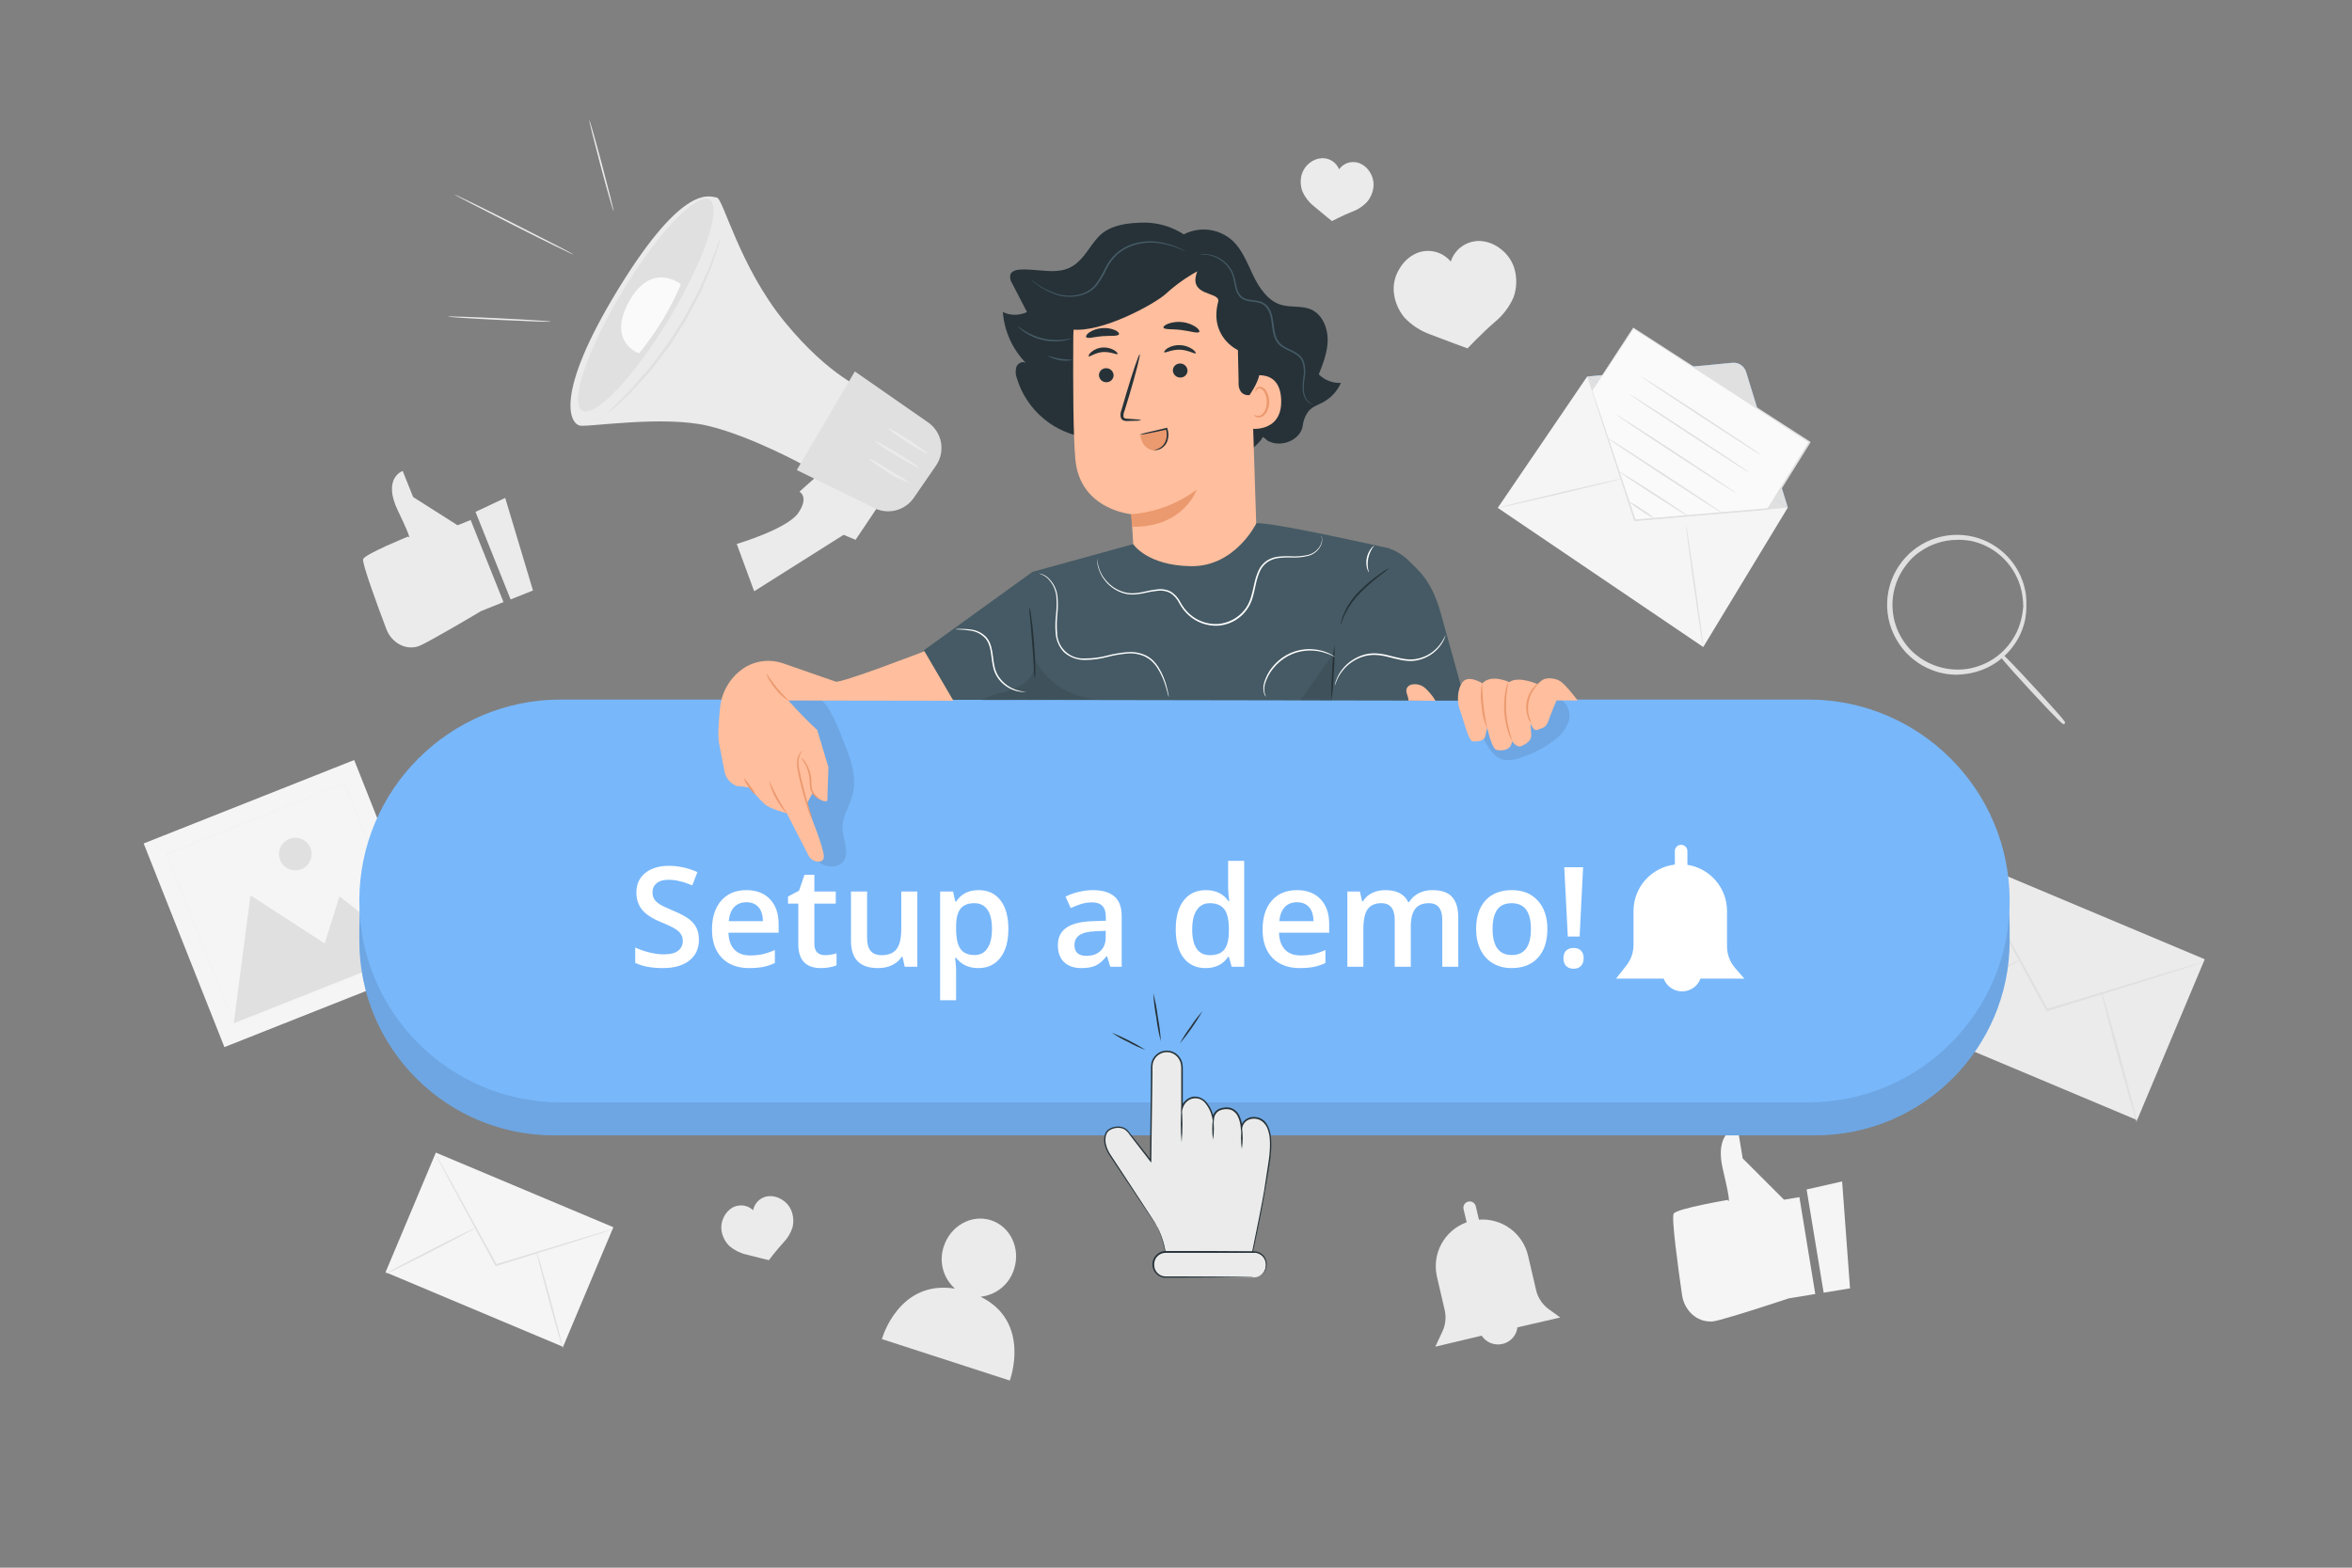 <svg width="270" height="180" viewBox="0 0 270 180" fill="none" xmlns="http://www.w3.org/2000/svg">
<rect x="0" y="0" width="270" height="180" fill="#808080" stroke="none"/>
<path d="M225.697 98.622L217.934 117.091L245.333 128.608L253.096 110.14L225.697 98.622Z" fill="#EBEBEB"/>
<path d="M253.08 110.405C252.963 110.46 252.843 110.505 252.72 110.542L251.676 110.902L247.82 112.133L235.044 116.1L234.939 116.133L234.885 116.035L234.759 115.801L228.279 103.867C227.476 102.352 226.818 101.121 226.35 100.235C226.137 99.821 225.964 99.493 225.835 99.241C225.771 99.126 225.716 99.006 225.673 98.881C225.755 98.984 225.826 99.095 225.885 99.213L226.443 100.181C226.929 101.056 227.61 102.276 228.448 103.781C230.13 106.848 232.434 111.042 234.979 115.661L235.105 115.899L234.946 115.834L247.773 111.96L251.658 110.808L252.716 110.509C252.833 110.462 252.955 110.427 253.08 110.405V110.405Z" fill="#E0E0E0"/>
<path d="M217.929 117.36C217.893 117.295 221.018 115.629 224.906 113.641C228.794 111.654 231.973 110.095 232.009 110.164C232.045 110.232 228.916 111.895 225.028 113.883C221.14 115.87 217.962 117.421 217.929 117.36Z" fill="#E0E0E0"/>
<path d="M241.2 113.76C241.272 113.742 242.255 117.108 243.389 121.284C244.523 125.46 245.387 128.844 245.315 128.88C245.243 128.916 244.264 125.532 243.13 121.356C241.996 117.18 241.142 113.76 241.2 113.76Z" fill="#E0E0E0"/>
<path d="M50.033 132.341L44.261 146.074L64.637 154.64L70.41 140.907L50.033 132.341Z" fill="#F5F5F5"/>
<path d="M70.405 141.12C70.32 141.164 70.231 141.199 70.139 141.224L69.365 141.48L66.485 142.398L56.977 145.357L56.898 145.382L56.858 145.31C56.83 145.253 56.797 145.195 56.761 145.134L51.959 136.26L50.519 133.556L50.137 132.818C50.09 132.734 50.049 132.646 50.015 132.556C50.077 132.631 50.13 132.713 50.173 132.8L50.587 133.52C50.947 134.168 51.459 135.076 52.078 136.192L56.934 145.037C56.967 145.098 56.999 145.159 57.031 145.213L56.913 145.166L66.438 142.265L69.318 141.408L70.106 141.185C70.203 141.152 70.304 141.13 70.405 141.12V141.12Z" fill="#E0E0E0"/>
<path d="M44.258 146.272C44.233 146.221 46.555 144.983 49.446 143.503C52.337 142.024 54.72 140.868 54.72 140.919C54.72 140.969 52.423 142.204 49.532 143.683C46.642 145.163 44.28 146.319 44.258 146.272Z" fill="#E0E0E0"/>
<path d="M61.56 143.593C61.61 143.593 62.341 146.084 63.184 149.188C64.026 152.291 64.67 154.822 64.624 154.836C64.577 154.85 63.839 152.345 62.996 149.242C62.154 146.138 61.52 143.608 61.56 143.593Z" fill="#E0E0E0"/>
<path d="M40.66 87.266L16.493 96.844L25.761 120.228L49.928 110.65L40.66 87.266Z" fill="#F5F5F5"/>
<path d="M26.834 117.483L28.753 102.802L37.271 108.324L38.973 102.924L47.257 109.393L26.834 117.483Z" fill="#E0E0E0"/>
<path d="M35.64 97.373C35.776 97.718 35.808 98.094 35.73 98.456C35.652 98.818 35.468 99.149 35.202 99.407C34.937 99.664 34.6 99.838 34.236 99.904C33.872 99.971 33.496 99.928 33.156 99.781C32.816 99.634 32.528 99.389 32.327 99.078C32.126 98.767 32.022 98.404 32.028 98.033C32.034 97.663 32.149 97.303 32.359 96.999C32.57 96.694 32.866 96.459 33.21 96.322C33.439 96.231 33.683 96.186 33.929 96.19C34.175 96.193 34.418 96.245 34.643 96.343C34.869 96.441 35.074 96.582 35.245 96.759C35.416 96.936 35.55 97.144 35.64 97.373Z" fill="#E0E0E0"/>
<g opacity="0.3">
<path opacity="0.3" d="M47.283 109.458C47.266 109.428 47.251 109.397 47.239 109.365C47.211 109.293 47.171 109.206 47.124 109.095L46.696 108.044C46.336 107.122 45.785 105.783 45.097 104.084C43.733 100.674 41.785 95.803 39.453 89.986L39.59 90.047L19.177 98.154C19.16 98.19 19.307 97.852 19.246 97.996V98.014V98.035V98.075L19.278 98.158L19.343 98.327L19.476 98.658L19.739 99.324C19.916 99.763 20.099 100.206 20.261 100.642L21.294 103.248L23.289 108.288L26.928 117.512L26.791 117.454L41.573 111.654L45.749 110.027L46.858 109.602L47.146 109.494C47.18 109.481 47.215 109.47 47.25 109.462L47.164 109.502L46.89 109.617L45.81 110.06L41.678 111.726L26.903 117.648L26.802 117.692L26.763 117.591C25.629 114.743 24.398 111.647 23.098 108.375C22.448 106.738 21.78 105.058 21.096 103.335C20.758 102.474 20.412 101.607 20.067 100.732C19.89 100.293 19.707 99.853 19.541 99.411L19.278 98.745L19.145 98.413L19.08 98.248L19.048 98.162V98.122V98.1C18.987 98.241 19.131 97.899 19.12 97.935L39.543 89.86L39.644 89.82L39.683 89.918L45.252 104.12L46.789 108.08L47.189 109.116C47.229 109.228 47.261 109.314 47.286 109.379C47.288 109.406 47.286 109.432 47.283 109.458V109.458Z" fill="#E0E0E0"/>
</g>
<path d="M179.111 151.272L177.804 150.329C177.062 149.792 176.539 149.004 176.332 148.111L175.41 144.151C175.115 142.907 174.385 141.81 173.352 141.056C172.319 140.302 171.051 139.942 169.776 140.04L169.416 138.507C169.395 138.414 169.356 138.327 169.3 138.249C169.245 138.172 169.175 138.106 169.095 138.056C169.014 138.006 168.924 137.972 168.831 137.957C168.737 137.941 168.641 137.945 168.549 137.967V137.967C168.456 137.988 168.368 138.027 168.291 138.082C168.214 138.137 168.148 138.207 168.098 138.288C168.048 138.369 168.014 138.458 167.999 138.552C167.983 138.646 167.987 138.742 168.009 138.834L168.369 140.339C167.131 140.784 166.101 141.668 165.472 142.822C164.844 143.977 164.661 145.323 164.959 146.603L165.841 150.405C166.036 151.233 165.946 152.103 165.586 152.874L164.769 154.627L170.086 153.36C170.291 153.668 170.568 153.921 170.894 154.097C171.219 154.273 171.583 154.366 171.953 154.369C172.323 154.371 172.688 154.283 173.016 154.111C173.344 153.94 173.624 153.691 173.833 153.385C174.029 153.092 174.152 152.756 174.193 152.406L179.111 151.272Z" fill="#EBEBEB"/>
<path d="M182.2 43.232L205.232 58.28L195.527 74.29L171.936 58.313L182.2 43.232Z" fill="#F5F5F5"/>
<path d="M182.199 43.233L198.874 41.656C199.217 41.623 199.56 41.709 199.846 41.9C200.131 42.091 200.343 42.375 200.444 42.703L205.232 58.281" fill="#78B7FA"/>
<path d="M182.199 43.233L198.874 41.656C199.217 41.623 199.56 41.709 199.846 41.9C200.131 42.091 200.343 42.375 200.444 42.703L205.232 58.281" fill="#E0E0E0"/>
<path d="M171.936 58.32C171.936 58.274 175.09 57.489 179.006 56.567C182.923 55.646 186.12 54.926 186.12 54.972C186.12 55.019 182.966 55.8 179.053 56.726C175.14 57.651 171.947 58.36 171.936 58.32Z" fill="#E0E0E0"/>
<path d="M195.527 74.29C195.48 74.29 194.994 71.147 194.447 67.255C193.899 63.364 193.489 60.203 193.536 60.199C193.583 60.196 194.065 63.338 194.616 67.234C195.167 71.129 195.573 74.282 195.527 74.29Z" fill="#E0E0E0"/>
<path d="M182.199 43.232L187.617 59.836L205.232 58.28L182.199 43.232Z" fill="#E0E0E0"/>
<path d="M182.79 44.849L187.506 37.667L207.734 50.753L202.961 58.435L187.697 59.713L182.79 44.849Z" fill="#FAFAFA"/>
<path d="M182.79 44.849C182.79 44.849 182.826 44.943 182.887 45.119L183.161 45.904C183.395 46.602 183.733 47.611 184.169 48.899C185.033 51.488 186.271 55.196 187.769 59.699L187.689 59.645L202.953 58.349L202.881 58.392L205.718 53.824C206.373 52.773 207.019 51.735 207.655 50.71L207.684 50.84L187.473 37.725H187.556L184.064 42.988C183.657 43.596 183.344 44.068 183.125 44.392L182.876 44.752C182.822 44.835 182.79 44.874 182.79 44.874C182.79 44.874 182.811 44.831 182.862 44.748C182.912 44.666 182.991 44.54 183.092 44.389L183.999 42.974L187.455 37.664L187.488 37.613L187.538 37.646L207.785 50.703L207.86 50.753L207.813 50.833L205.877 53.947L203.04 58.486L203.015 58.526H202.968L187.704 59.789H187.643L187.625 59.732L184.082 48.892C183.665 47.603 183.337 46.592 183.114 45.893L182.865 45.108C182.811 44.939 182.79 44.849 182.79 44.849Z" fill="#E0E0E0"/>
<path d="M202.169 52.251C202.14 52.294 199.037 50.31 195.235 47.819C191.434 45.328 188.374 43.276 188.395 43.233C188.417 43.189 191.527 45.173 195.329 47.664C199.131 50.155 202.198 52.2 202.169 52.251Z" fill="#E0E0E0"/>
<path d="M200.826 54.274C200.797 54.317 197.694 52.334 193.892 49.843C190.091 47.351 187.031 45.299 187.052 45.256C187.074 45.213 190.184 47.197 193.99 49.688C197.795 52.179 200.855 54.231 200.826 54.274Z" fill="#E0E0E0"/>
<path d="M199.278 56.603C199.252 56.646 196.146 54.663 192.344 52.175C188.542 49.688 185.482 47.628 185.504 47.585C185.526 47.542 188.64 49.526 192.441 52.017C196.243 54.508 199.306 56.56 199.278 56.603Z" fill="#E0E0E0"/>
<path d="M197.733 58.935C197.705 58.979 194.742 57.089 191.113 54.713C187.484 52.337 184.568 50.393 184.597 50.331C184.626 50.27 187.588 52.178 191.217 54.554C194.846 56.93 197.762 58.892 197.733 58.935Z" fill="#E0E0E0"/>
<path d="M193.806 59.278C193.689 59.233 193.578 59.173 193.475 59.102L192.6 58.572L189.767 56.772C188.661 56.052 187.671 55.408 186.959 54.926C186.599 54.684 186.318 54.483 186.123 54.342C186.016 54.277 185.918 54.199 185.832 54.108C185.95 54.151 186.061 54.209 186.163 54.281L187.031 54.814L189.867 56.614C190.973 57.334 191.963 57.975 192.672 58.461C193.032 58.702 193.313 58.9 193.507 59.044C193.616 59.108 193.717 59.187 193.806 59.278V59.278Z" fill="#E0E0E0"/>
<path d="M189.918 59.53C189.384 59.287 188.877 58.988 188.406 58.637C187.899 58.339 187.426 57.986 186.995 57.586C187.529 57.829 188.036 58.128 188.507 58.479C189.014 58.777 189.487 59.13 189.918 59.53V59.53Z" fill="#E0E0E0"/>
<path d="M101.758 56.708L98.219 61.978L96.84 61.409L86.576 67.889L84.575 62.457C84.575 62.457 90.385 60.74 91.645 58.889C92.905 57.039 91.775 56.452 91.775 56.452L94.73 53.81L101.758 56.708Z" fill="#EBEBEB"/>
<path d="M99.403 44.795C99.403 44.795 95.321 43.355 90.101 36.986C84.881 30.618 83.009 22.738 82.281 22.68C81.554 22.622 78.577 20.79 71.017 33.12C63.457 45.45 65.455 48.762 66.654 48.881C67.853 49 76.223 47.711 81.216 48.881C86.209 50.051 92.401 53.478 92.401 53.478L99.403 44.795Z" fill="#EBEBEB"/>
<path d="M107.442 53.471L105.685 56.02L104.9 57.161C104.38 57.916 103.59 58.443 102.693 58.632C101.796 58.822 100.861 58.66 100.08 58.18L91.469 53.971L98.132 42.649L106.56 48.51C107.332 49.053 107.858 49.879 108.024 50.809C108.189 51.738 107.98 52.695 107.442 53.471V53.471Z" fill="#E0E0E0"/>
<path d="M71.475 33.423C67.435 40.108 65.355 46.246 66.82 47.135C68.285 48.024 72.756 43.323 76.792 36.638C80.827 29.952 82.912 23.811 81.447 22.925C79.981 22.04 75.51 26.738 71.475 33.423Z" fill="#E0E0E0"/>
<path d="M105.509 53.716C105.466 53.788 104.306 53.172 102.92 52.333C101.534 51.494 100.451 50.756 100.494 50.684C100.537 50.612 101.7 51.228 103.082 52.063C104.465 52.898 105.556 53.64 105.509 53.716Z" fill="#EBEBEB"/>
<path d="M106.463 52.096C106.416 52.171 105.383 51.574 104.13 50.767C102.877 49.961 101.92 49.248 101.97 49.172C102.021 49.097 103.05 49.694 104.303 50.505C105.556 51.315 106.51 52.024 106.463 52.096Z" fill="#EBEBEB"/>
<path d="M104.35 55.394C104.332 55.433 104.051 55.332 103.608 55.134C103.385 55.034 103.122 54.911 102.83 54.774C102.539 54.638 102.251 54.436 101.938 54.242C100.678 53.464 99.731 52.737 99.778 52.668C99.824 52.6 100.858 53.205 102.103 53.975C102.416 54.162 102.704 54.368 102.978 54.522C103.252 54.677 103.504 54.814 103.698 54.936C104.119 55.181 104.368 55.354 104.35 55.394Z" fill="#EBEBEB"/>
<path d="M78.17 32.631C78.17 32.631 74.794 29.934 72.213 34.618C69.631 39.301 73.365 40.572 73.365 40.572C75.331 38.164 76.949 35.49 78.17 32.631V32.631Z" fill="#FAFAFA"/>
<path d="M82.746 27.227C82.689 27.541 82.604 27.85 82.49 28.149C82.303 28.735 82.037 29.589 81.677 30.636C81.457 31.144 81.22 31.716 80.957 32.3L80.557 33.225C80.489 33.383 80.42 33.545 80.348 33.707C80.276 33.869 80.183 34.028 80.1 34.19C79.754 34.835 79.394 35.511 79.02 36.216C78.926 36.389 78.833 36.566 78.739 36.745C78.646 36.925 78.523 37.105 78.415 37.264L77.76 38.319L77.08 39.37C76.968 39.539 76.867 39.73 76.741 39.877L76.381 40.356L74.984 42.178C74.869 42.322 74.765 42.469 74.65 42.606L74.29 42.995L73.609 43.744L72.392 45.083C71.593 45.843 70.927 46.44 70.474 46.854C70.246 47.08 69.999 47.286 69.736 47.47C69.933 47.212 70.151 46.972 70.387 46.75L72.238 44.907L73.418 43.553L74.077 42.801C74.192 42.675 74.308 42.541 74.437 42.408C74.567 42.275 74.653 42.127 74.765 41.983L76.136 40.162L76.496 39.683C76.619 39.525 76.716 39.348 76.831 39.179L77.501 38.131L78.174 37.087C78.278 36.915 78.401 36.753 78.494 36.573L78.779 36.047C79.139 35.352 79.517 34.683 79.859 34.045C79.942 33.883 80.035 33.729 80.111 33.57C80.186 33.412 80.255 33.25 80.323 33.092L80.734 32.177L81.475 30.539L82.382 28.098C82.481 27.799 82.602 27.508 82.746 27.227V27.227Z" fill="#E0E0E0"/>
<path d="M63.237 36.929C63.237 36.983 60.591 36.893 57.33 36.735C54.068 36.576 51.429 36.404 51.433 36.353C51.437 36.303 54.079 36.389 57.34 36.548C60.602 36.706 63.241 36.879 63.237 36.929Z" fill="#EBEBEB"/>
<path d="M65.812 29.214C65.79 29.261 62.723 27.774 58.972 25.866C55.221 23.958 52.175 22.396 52.2 22.352C52.225 22.309 55.289 23.793 59.04 25.697C62.791 27.601 65.837 29.16 65.812 29.214Z" fill="#EBEBEB"/>
<path d="M70.434 24.243C70.384 24.243 69.714 21.931 68.951 19.051C68.188 16.171 67.601 13.821 67.651 13.806C67.702 13.792 68.371 16.121 69.134 19.001C69.898 21.881 70.484 24.228 70.434 24.243Z" fill="#EBEBEB"/>
<path d="M173.83 30.78C173.558 29.922 173.028 29.168 172.314 28.62C171.635 28.06 170.798 27.726 169.92 27.666C169.456 27.65 168.994 27.728 168.562 27.894C168.129 28.06 167.734 28.312 167.4 28.634C167.004 29.023 166.709 29.503 166.54 30.031C166.077 29.476 165.45 29.083 164.749 28.909C164.048 28.734 163.309 28.788 162.641 29.063C161.833 29.415 161.157 30.012 160.708 30.769C160.212 31.522 159.96 32.41 159.988 33.311C160.046 34.456 160.473 35.552 161.204 36.436C162.026 37.319 163.049 37.992 164.185 38.398C166.036 39.118 168.462 40 168.462 40C168.462 40 170.089 38.282 171.59 36.979C172.528 36.216 173.268 35.24 173.75 34.132C174.134 33.052 174.162 31.877 173.83 30.78V30.78Z" fill="#EBEBEB"/>
<path d="M157.68 21.24C157.69 20.709 157.538 20.186 157.244 19.743C156.972 19.297 156.567 18.947 156.085 18.746C155.827 18.645 155.552 18.599 155.276 18.608C155 18.617 154.729 18.683 154.479 18.8C154.178 18.949 153.917 19.169 153.72 19.44C153.612 19.167 153.445 18.921 153.23 18.72C153.03 18.53 152.794 18.383 152.535 18.288C152.276 18.193 152.001 18.151 151.725 18.166C151.211 18.2 150.72 18.394 150.321 18.72C149.902 19.05 149.595 19.5 149.439 20.009C149.252 20.662 149.28 21.357 149.518 21.993C149.81 22.646 150.254 23.219 150.814 23.663C151.711 24.423 152.902 25.384 152.902 25.384C152.902 25.384 154.141 24.736 155.232 24.304C155.903 24.058 156.505 23.653 156.985 23.123C157.414 22.587 157.657 21.927 157.68 21.24V21.24Z" fill="#EBEBEB"/>
<path d="M90.803 138.906C90.586 138.42 90.224 138.013 89.766 137.74C89.328 137.456 88.812 137.315 88.29 137.337C87.848 137.365 87.428 137.54 87.096 137.833C86.763 138.126 86.538 138.522 86.454 138.957C86.238 138.751 85.978 138.596 85.695 138.503C85.432 138.418 85.155 138.387 84.881 138.412C84.606 138.436 84.339 138.517 84.096 138.647C83.644 138.909 83.285 139.307 83.07 139.785C82.834 140.261 82.75 140.799 82.829 141.325C82.939 141.997 83.264 142.615 83.754 143.086C84.298 143.548 84.945 143.874 85.641 144.036C86.778 144.335 88.265 144.691 88.265 144.691C88.265 144.691 89.104 143.572 89.903 142.704C90.401 142.198 90.771 141.581 90.983 140.904C91.141 140.236 91.078 139.535 90.803 138.906V138.906Z" fill="#EBEBEB"/>
<path d="M232.445 69.743C232.423 69.108 232.352 68.476 232.232 67.853C232.076 67.125 231.811 66.425 231.447 65.776C230.588 64.215 229.212 63.002 227.556 62.346C225.9 61.689 224.067 61.629 222.372 62.176C221.668 62.394 221.003 62.721 220.399 63.144C220.087 63.359 219.789 63.594 219.506 63.846C219.227 64.114 218.966 64.4 218.725 64.703C217.709 65.971 217.127 67.531 217.062 69.154C216.997 70.778 217.454 72.379 218.365 73.724C218.584 74.045 218.824 74.351 219.085 74.639C219.348 74.915 219.628 75.173 219.924 75.413C220.494 75.878 221.131 76.254 221.814 76.529C223.081 77.046 224.462 77.217 225.817 77.022C226.997 76.855 228.121 76.41 229.097 75.726C229.906 75.165 230.601 74.454 231.141 73.631C231.556 73.013 231.874 72.336 232.085 71.622C232.254 71.01 232.374 70.385 232.445 69.754C232.445 69.754 232.445 69.797 232.445 69.88C232.445 69.962 232.445 70.099 232.423 70.24C232.414 70.44 232.39 70.64 232.351 70.837C232.31 71.109 232.25 71.377 232.171 71.64C231.971 72.368 231.66 73.062 231.249 73.696C230.649 74.63 229.857 75.426 228.927 76.032C227.996 76.638 226.947 77.039 225.849 77.209C224.459 77.416 223.038 77.247 221.735 76.72C221.03 76.44 220.372 76.055 219.783 75.578C219.48 75.332 219.191 75.067 218.919 74.786C218.66 74.489 218.419 74.175 218.199 73.847C217.255 72.463 216.781 70.812 216.845 69.138C216.91 67.464 217.511 65.855 218.559 64.548C218.808 64.237 219.078 63.942 219.366 63.666C219.658 63.407 219.967 63.166 220.291 62.946C220.913 62.512 221.6 62.178 222.325 61.956C223.664 61.53 225.093 61.473 226.461 61.79C227.544 62.043 228.561 62.523 229.443 63.199C230.326 63.875 231.055 64.731 231.581 65.711C231.942 66.374 232.198 67.089 232.34 67.831C232.399 68.099 232.437 68.371 232.455 68.645C232.482 68.844 232.491 69.045 232.481 69.246C232.481 69.397 232.481 69.52 232.481 69.606C232.481 69.692 232.452 69.743 232.445 69.743Z" fill="#E0E0E0"/>
<path d="M224.661 77.468C223.633 77.476 222.613 77.277 221.663 76.885C220.942 76.601 220.269 76.207 219.668 75.719C219.413 75.52 219.172 75.304 218.948 75.071L218.79 74.916L218.649 74.754C218.422 74.498 218.213 74.226 218.023 73.94C217.058 72.525 216.573 70.839 216.638 69.127C216.702 67.416 217.314 65.771 218.383 64.433C218.594 64.166 218.822 63.913 219.067 63.677L219.204 63.54L219.384 63.385C219.629 63.17 219.887 62.972 220.158 62.791C220.795 62.351 221.495 62.011 222.235 61.783C223.605 61.352 225.065 61.294 226.465 61.614C227.574 61.871 228.615 62.363 229.518 63.055C230.421 63.747 231.166 64.624 231.703 65.628C232.072 66.304 232.334 67.032 232.481 67.788C232.538 68.034 232.575 68.285 232.592 68.537V68.616C232.619 68.823 232.627 69.031 232.617 69.239V69.599C232.62 69.646 232.62 69.692 232.617 69.739V69.854L232.596 70.214C232.586 70.424 232.56 70.632 232.52 70.837V70.913C232.481 71.165 232.424 71.414 232.351 71.658C232.146 72.401 231.828 73.107 231.408 73.753C230.795 74.712 229.984 75.53 229.03 76.151C228.076 76.771 227 77.181 225.875 77.353C225.473 77.419 225.068 77.457 224.661 77.468ZM224.661 61.988C223.899 61.985 223.141 62.106 222.419 62.348C221.731 62.56 221.081 62.878 220.493 63.292C220.24 63.455 219.999 63.637 219.773 63.835L219.467 64.116C219.256 64.331 219.06 64.559 218.88 64.8C217.886 66.038 217.316 67.561 217.251 69.147C217.186 70.733 217.631 72.298 218.52 73.613C218.695 73.875 218.887 74.125 219.096 74.362L219.225 74.513L219.373 74.66C219.579 74.869 219.799 75.062 220.032 75.24C220.589 75.694 221.213 76.058 221.882 76.32C223.121 76.825 224.471 76.993 225.795 76.806C226.846 76.651 227.851 76.276 228.747 75.705C229.642 75.134 230.406 74.381 230.99 73.494C231.394 72.891 231.705 72.231 231.912 71.536C232.073 70.994 232.182 70.438 232.236 69.876C232.236 69.804 232.236 69.75 232.257 69.707C232.279 69.664 232.257 69.61 232.257 69.538C232.247 68.974 232.181 68.412 232.063 67.86C231.909 67.15 231.651 66.467 231.296 65.833C230.83 64.993 230.208 64.249 229.464 63.641C228.564 62.902 227.504 62.385 226.368 62.129C225.809 62.02 225.241 61.969 224.672 61.978L224.661 61.988Z" fill="#E0E0E0"/>
<path d="M229.784 75.294C229.831 75.251 231.458 76.929 233.417 79.046C235.375 81.162 236.923 82.912 236.873 82.959C236.822 83.005 235.199 81.324 233.24 79.207C231.282 77.091 229.737 75.341 229.784 75.294Z" fill="#E0E0E0"/>
<path d="M236.941 83.138H236.88C236.808 83.138 236.639 83.138 233.125 79.33C229.612 75.521 229.615 75.37 229.619 75.29V75.215L229.673 75.164C229.824 75.02 229.838 75.01 231.026 76.244C231.71 76.964 232.61 77.908 233.546 78.934C234.482 79.96 235.375 80.928 236.03 81.67C237.157 82.948 237.146 82.958 236.992 83.11L236.941 83.138Z" fill="#E0E0E0"/>
<path d="M54.029 59.71L52.531 60.311L47.426 57.071L46.227 54.076C46.227 54.076 43.851 54.864 45.695 58.676C47.538 62.489 46.843 61.607 46.843 61.607C46.843 61.607 41.929 63.598 41.691 64.192C41.519 64.62 43.344 69.567 44.355 72.238C44.863 73.584 46.181 74.499 47.549 74.315C47.74 74.292 47.927 74.245 48.107 74.174C49.334 73.681 55.209 70.171 55.209 70.171L57.801 69.131L54.029 59.71Z" fill="#EBEBEB"/>
<path d="M57.996 57.168L61.185 67.799L58.615 68.828L54.587 58.774L57.996 57.168Z" fill="#EBEBEB"/>
<path d="M206.564 137.455L204.797 137.747L200.052 133.006L199.472 129.478C199.472 129.478 196.711 129.758 197.795 134.327C198.878 138.895 198.335 137.776 198.335 137.776C198.335 137.776 192.535 138.755 192.135 139.342C191.847 139.763 192.639 145.555 193.093 148.702C193.323 150.282 194.533 151.582 196.052 151.715C196.265 151.74 196.48 151.74 196.693 151.715C198.133 151.477 205.333 149.08 205.333 149.08L208.386 148.576L206.564 137.455Z" fill="#F5F5F5"/>
<path d="M211.468 135.652L212.375 147.924L209.347 148.425L207.392 136.573L211.468 135.652Z" fill="#F5F5F5"/>
<path d="M112.568 148.889C113.448 148.795 114.281 148.445 114.964 147.883C115.646 147.32 116.149 146.57 116.41 145.725C117.18 143.352 115.999 140.839 113.774 140.112C111.55 139.385 109.116 140.728 108.346 143.104C108.055 143.95 108.022 144.863 108.251 145.727C108.48 146.592 108.96 147.369 109.631 147.96C103.118 146.909 101.239 153.753 101.239 153.753L115.92 158.512C115.92 158.512 118.44 151.791 112.568 148.889Z" fill="#EBEBEB"/>
<path d="M208.364 84.107H63.587C51.25 84.107 41.249 94.108 41.249 106.445V108.022C41.249 120.359 51.25 130.36 63.587 130.36H208.364C220.701 130.36 230.702 120.359 230.702 108.022V106.445C230.702 94.108 220.701 84.107 208.364 84.107Z" fill="#78B7FA"/>
<g opacity="0.3">
<path opacity="0.3" d="M208.364 84.107H63.587C51.25 84.107 41.249 94.108 41.249 106.445V108.022C41.249 120.359 51.25 130.36 63.587 130.36H208.364C220.701 130.36 230.702 120.359 230.702 108.022V106.445C230.702 94.108 220.701 84.107 208.364 84.107Z" fill="black"/>
</g>
<path d="M207.576 80.32H64.375C51.603 80.32 41.249 90.674 41.249 103.446C41.249 116.219 51.603 126.573 64.375 126.573H207.576C220.348 126.573 230.702 116.219 230.702 103.446C230.702 90.674 220.348 80.32 207.576 80.32Z" fill="#78B7FA"/>
<g opacity="0.3">
<path opacity="0.3" d="M179.14 80.32C179.14 80.32 178.099 80.341 177.574 80.32C175.774 80.32 172.534 80.32 172.534 80.32L170.208 84.6C170.744 85.734 171.443 86.998 172.67 87.25C173.289 87.331 173.917 87.252 174.496 87.019C175.953 86.571 177.316 85.86 178.517 84.921C179.265 84.39 179.823 83.632 180.108 82.761C180.335 81.871 179.968 80.709 179.14 80.32Z" fill="black"/>
</g>
<g opacity="0.3">
<path opacity="0.3" d="M96.772 84.939C96.228 83.603 95.361 81.205 94.227 80.32C94.227 80.32 86.965 80.442 86.929 80.32L90.303 92.401C91.383 93.262 91.93 94.45 92.279 95.573C92.628 96.696 92.916 97.902 93.719 98.748C94.522 99.594 96.113 99.828 96.811 98.896C97.6 97.841 96.743 96.376 96.718 95.062C96.693 93.748 97.524 92.589 97.863 91.318C98.442 89.19 97.6 86.973 96.772 84.939Z" fill="black"/>
</g>
<path d="M151.394 42.988C151.898 41.71 152.406 40.392 152.413 39.028C152.42 37.663 151.812 36.173 150.613 35.583C149.497 35.039 148.154 35.352 146.977 34.974C145.537 34.506 144.569 33.084 143.885 31.677C143.201 30.269 142.643 28.742 141.53 27.67C140.784 26.978 139.842 26.534 138.833 26.398C137.825 26.262 136.799 26.441 135.896 26.91C134.593 26.064 133.08 25.597 131.526 25.56C129.585 25.56 127.382 25.783 126.072 27.216C125.057 28.325 124.43 29.736 123.167 30.532C121.424 31.655 119.138 30.816 117.072 30.956C116.651 30.985 116.161 31.108 115.992 31.497C115.949 31.674 115.945 31.859 115.979 32.038C116.013 32.217 116.085 32.387 116.19 32.537L117.893 35.827C117.46 36.036 116.987 36.145 116.507 36.145C116.027 36.145 115.553 36.036 115.121 35.827C115.29 38.022 116.224 40.089 117.759 41.666C117.399 41.418 116.841 41.703 116.679 42.12C116.549 42.554 116.57 43.02 116.737 43.441C117.14 44.767 117.823 45.991 118.739 47.031C119.655 48.071 120.784 48.902 122.049 49.468C123.314 50.034 124.686 50.322 126.071 50.313C127.457 50.303 128.825 49.997 130.082 49.414L141.512 49.921C141.682 50.356 141.955 50.744 142.308 51.051C142.66 51.358 143.081 51.576 143.535 51.685C144.781 50.703 144.975 50.166 144.975 50.166C145.782 50.724 145.155 50.45 145.782 50.724C147.222 51.354 149.281 50.49 149.551 48.906C149.616 48.262 149.866 47.65 150.271 47.146C150.71 46.67 151.351 46.476 151.909 46.17C152.805 45.675 153.516 44.902 153.932 43.967C153.464 43.988 152.997 43.912 152.561 43.743C152.124 43.575 151.727 43.318 151.394 42.988V42.988Z" fill="#263238"/>
<path d="M123.21 38.653C123.231 35.894 124.289 33.243 126.175 31.229C128.06 29.214 130.635 27.983 133.387 27.781L133.956 27.741C140.098 27.651 143.608 32.814 143.528 38.955L144.439 67.241L130.421 68.241L129.888 59.04C129.888 59.04 123.944 58.557 123.44 52.686C123.196 49.86 123.17 43.977 123.21 38.653Z" fill="#FFBE9D"/>
<path d="M126.155 43.099C126.169 43.318 126.267 43.523 126.43 43.67C126.593 43.818 126.807 43.896 127.026 43.888C127.133 43.888 127.239 43.866 127.338 43.825C127.437 43.784 127.527 43.723 127.603 43.647C127.678 43.57 127.737 43.48 127.777 43.38C127.817 43.281 127.837 43.174 127.836 43.067C127.823 42.848 127.724 42.642 127.561 42.495C127.399 42.347 127.184 42.27 126.965 42.279C126.857 42.278 126.751 42.298 126.651 42.339C126.552 42.38 126.461 42.441 126.386 42.517C126.31 42.594 126.251 42.685 126.211 42.785C126.172 42.885 126.152 42.992 126.155 43.099V43.099Z" fill="#263238"/>
<path d="M124.985 40.903C125.096 41.008 125.705 40.489 126.601 40.424C127.498 40.359 128.2 40.763 128.29 40.648C128.336 40.593 128.214 40.403 127.912 40.215C127.5 39.974 127.023 39.865 126.547 39.902C126.078 39.935 125.632 40.117 125.273 40.421C125.01 40.655 124.92 40.86 124.985 40.903Z" fill="#263238"/>
<path d="M130.972 48.24C130.972 48.186 130.403 48.132 129.485 48.081C129.251 48.081 129.031 48.045 128.981 47.891C128.943 47.654 128.978 47.412 129.082 47.196C129.259 46.62 129.444 46.02 129.636 45.396C130.399 42.825 130.936 40.716 130.831 40.691C130.727 40.666 130.025 42.718 129.262 45.288C129.079 45.922 128.904 46.522 128.736 47.088C128.613 47.377 128.593 47.7 128.682 48.002C128.722 48.081 128.779 48.15 128.85 48.204C128.92 48.258 129.002 48.294 129.089 48.312C129.218 48.339 129.35 48.347 129.481 48.337C130.403 48.33 130.972 48.294 130.972 48.24Z" fill="#263238"/>
<path d="M124.708 38.729C124.913 38.923 125.662 38.66 126.58 38.596C127.498 38.531 128.283 38.624 128.445 38.401C128.517 38.29 128.383 38.092 128.031 37.919C127.545 37.706 127.013 37.623 126.486 37.678C125.961 37.716 125.454 37.891 125.017 38.185C124.708 38.416 124.614 38.635 124.708 38.729Z" fill="#263238"/>
<path d="M142.959 43.373C143.057 43.322 146.92 41.882 147.074 45.893C147.229 49.903 143.165 49.259 143.15 49.133C143.136 49.007 142.959 43.373 142.959 43.373Z" fill="#FFBE9D"/>
<path d="M143.964 47.607C143.982 47.607 144.04 47.653 144.159 47.704C144.327 47.77 144.515 47.77 144.684 47.704C145.102 47.531 145.433 46.84 145.422 46.113C145.418 45.767 145.337 45.426 145.185 45.115C145.142 44.991 145.069 44.879 144.973 44.79C144.877 44.7 144.761 44.635 144.634 44.601C144.553 44.584 144.469 44.595 144.395 44.633C144.322 44.672 144.264 44.734 144.231 44.809C144.18 44.925 144.209 45.004 144.187 45.011C144.166 45.018 144.097 44.946 144.123 44.781C144.141 44.68 144.193 44.589 144.27 44.521C144.378 44.432 144.516 44.39 144.655 44.403C144.823 44.427 144.981 44.495 145.114 44.599C145.247 44.703 145.351 44.84 145.415 44.997C145.601 45.338 145.7 45.72 145.703 46.109C145.703 46.923 145.343 47.697 144.753 47.891C144.646 47.927 144.532 47.939 144.42 47.925C144.307 47.912 144.2 47.873 144.105 47.812C143.979 47.704 143.953 47.617 143.964 47.607Z" fill="#EB996E"/>
<path d="M144.321 34.171C144.012 33.001 143.48 31.901 142.755 30.931C140.649 28.005 135.839 26.637 133.107 26.881C130.374 27.126 127.541 29.149 124.996 30.165C123.329 30.831 122.065 32.361 122.703 33.545C121.715 33.929 120.672 34.15 119.614 34.2C119.614 34.2 119.517 35.701 120.352 36.101L122.98 37.822C126.483 38.286 132.631 34.837 133.816 33.754C134.915 32.745 136.133 31.872 137.441 31.155C136.325 34.081 139.961 33.433 139.86 34.567C138.748 38.682 142.107 40.201 142.107 40.201L142.189 43.801C142.114 44.723 142.51 45.432 143.431 45.371C143.431 45.371 144.432 43.996 144.601 42.876C144.933 40.716 144.72 36.328 144.321 34.171Z" fill="#263238"/>
<path d="M129.841 59.04C132.571 58.841 135.186 57.862 137.376 56.221C137.376 56.221 135.875 60.592 129.96 60.48L129.841 59.04Z" fill="#EB996E"/>
<path d="M134.64 42.559C134.654 42.778 134.753 42.983 134.915 43.13C135.078 43.278 135.292 43.355 135.511 43.347C135.619 43.349 135.725 43.328 135.825 43.287C135.924 43.246 136.014 43.185 136.09 43.109C136.166 43.032 136.225 42.941 136.265 42.841C136.304 42.741 136.324 42.634 136.321 42.527C136.307 42.308 136.208 42.103 136.046 41.956C135.883 41.808 135.669 41.73 135.45 41.738C135.343 41.738 135.236 41.76 135.137 41.801C135.038 41.842 134.949 41.903 134.873 41.979C134.798 42.056 134.739 42.146 134.698 42.246C134.658 42.345 134.639 42.452 134.64 42.559V42.559Z" fill="#263238"/>
<path d="M133.654 40.45C133.765 40.565 134.475 40.118 135.454 40.154C136.433 40.191 137.153 40.673 137.254 40.569C137.308 40.518 137.196 40.316 136.894 40.097C136.468 39.807 135.968 39.645 135.454 39.629C134.949 39.605 134.448 39.73 134.014 39.989C133.708 40.205 133.6 40.399 133.654 40.45Z" fill="#263238"/>
<path d="M133.56 37.617C133.646 37.865 134.55 37.753 135.612 37.89C136.674 38.027 137.531 38.322 137.675 38.103C137.74 37.998 137.592 37.764 137.246 37.523C136.785 37.229 136.264 37.043 135.72 36.981C135.177 36.919 134.627 36.981 134.111 37.163C133.722 37.307 133.524 37.501 133.56 37.617Z" fill="#263238"/>
<path d="M130.889 49.983C131.647 49.728 132.423 49.529 133.211 49.389L133.783 49.209C133.927 49.466 134.014 49.752 134.036 50.046C134.058 50.34 134.016 50.635 133.913 50.911C133.792 51.11 133.63 51.281 133.438 51.412C133.247 51.544 133.029 51.633 132.8 51.675C132.64 51.717 132.472 51.725 132.309 51.698C132.145 51.671 131.989 51.611 131.85 51.52C131.85 51.52 131.108 51.228 130.889 49.983" fill="#EB996E"/>
<path d="M132.455 51.678C132.764 51.629 133.057 51.506 133.308 51.318C133.568 51.112 133.758 50.83 133.852 50.511C133.972 50.123 133.972 49.708 133.852 49.32L133.83 49.255L133.938 49.316C133.074 49.507 132.293 49.676 131.728 49.781C131.425 49.857 131.115 49.903 130.802 49.918C131.093 49.802 131.393 49.713 131.699 49.651C132.257 49.511 133.035 49.327 133.899 49.133L133.981 49.115L134.007 49.19L134.028 49.262C134.165 49.686 134.165 50.142 134.028 50.566C133.917 50.913 133.696 51.215 133.398 51.426C133.199 51.567 132.967 51.654 132.725 51.678C132.545 51.71 132.451 51.689 132.455 51.678Z" fill="#263238"/>
<path d="M150.772 46.469C150.688 46.463 150.607 46.442 150.531 46.408C150.308 46.309 150.114 46.154 149.969 45.958C149.737 45.651 149.594 45.286 149.555 44.903C149.516 44.402 149.537 43.898 149.616 43.402C149.72 42.818 149.694 42.218 149.541 41.645C149.439 41.337 149.25 41.066 148.997 40.864C148.721 40.65 148.418 40.472 148.097 40.335C147.748 40.186 147.413 40.007 147.096 39.798C146.761 39.562 146.501 39.235 146.347 38.855C146.02 38.092 146.052 37.235 145.869 36.432C145.793 36.035 145.631 35.659 145.393 35.331C145.158 35.023 144.817 34.814 144.436 34.744C144.076 34.657 143.665 34.643 143.28 34.568C142.889 34.507 142.53 34.315 142.261 34.024C142.034 33.731 141.877 33.39 141.804 33.027C141.718 32.685 141.667 32.35 141.599 32.037C141.533 31.736 141.432 31.445 141.297 31.169C141.163 30.92 141.001 30.686 140.814 30.474C140.237 29.828 139.456 29.399 138.6 29.261C138.283 29.228 137.964 29.221 137.646 29.239C137.962 29.162 138.289 29.145 138.611 29.189C139.498 29.302 140.315 29.725 140.919 30.384C141.118 30.602 141.29 30.844 141.43 31.104C141.576 31.389 141.686 31.692 141.757 32.004C141.829 32.321 141.883 32.656 141.97 32.983C142.04 33.321 142.187 33.637 142.398 33.909C142.641 34.173 142.968 34.343 143.323 34.391C143.683 34.463 144.083 34.474 144.483 34.564C144.91 34.642 145.295 34.873 145.563 35.215C145.816 35.565 145.99 35.965 146.074 36.389C146.261 37.228 146.232 38.067 146.538 38.783C146.678 39.132 146.915 39.434 147.222 39.651C147.529 39.857 147.854 40.034 148.194 40.18C148.526 40.326 148.839 40.513 149.127 40.734C149.397 40.96 149.598 41.259 149.706 41.595C149.864 42.189 149.887 42.812 149.771 43.416C149.684 43.902 149.653 44.396 149.681 44.889C149.708 45.257 149.832 45.611 150.041 45.915C150.218 46.174 150.474 46.369 150.772 46.469Z" fill="#455A64"/>
<path d="M118.375 32.141C118.44 32.17 118.501 32.209 118.555 32.256L119.059 32.616C119.674 33.041 120.341 33.386 121.043 33.642C122.078 34.031 123.215 34.054 124.265 33.707C124.874 33.494 125.409 33.11 125.805 32.602C126.21 32.034 126.563 31.432 126.86 30.802C127.175 30.142 127.617 29.55 128.16 29.059C128.67 28.624 129.255 28.285 129.888 28.062C130.96 27.693 132.11 27.609 133.225 27.817C133.971 27.948 134.696 28.173 135.385 28.487C135.63 28.595 135.813 28.688 135.936 28.757C136.001 28.787 136.063 28.825 136.119 28.868C136.051 28.852 135.984 28.826 135.921 28.793C135.792 28.735 135.605 28.652 135.356 28.552C134.661 28.269 133.937 28.066 133.196 27.947C132.11 27.765 130.996 27.86 129.956 28.224C129.346 28.444 128.781 28.774 128.289 29.196C127.773 29.665 127.352 30.23 127.051 30.859C126.75 31.505 126.389 32.121 125.971 32.699C125.546 33.234 124.972 33.631 124.322 33.84C123.235 34.194 122.059 34.158 120.996 33.739C120.29 33.47 119.624 33.107 119.016 32.659C118.8 32.501 118.656 32.371 118.533 32.299C118.475 32.252 118.422 32.199 118.375 32.141Z" fill="#455A64"/>
<path d="M116.856 37.487C116.878 37.461 117.155 37.706 117.652 38.012C118.305 38.408 119.017 38.697 119.761 38.869C120.506 39.035 121.273 39.08 122.033 39.002C122.616 38.941 122.969 38.84 122.98 38.873C122.99 38.905 122.897 38.919 122.738 38.973C122.514 39.045 122.284 39.098 122.051 39.132C121.275 39.253 120.484 39.226 119.718 39.053C118.953 38.879 118.228 38.564 117.58 38.124C117.384 37.991 117.2 37.843 117.029 37.681C116.906 37.566 116.845 37.497 116.856 37.487Z" fill="#455A64"/>
<path d="M120.24 40.853C120.262 40.802 120.874 41.054 121.68 41.184C122.486 41.314 123.12 41.285 123.142 41.339C122.155 41.542 121.127 41.369 120.262 40.853H120.24Z" fill="#455A64"/>
<path d="M130.086 62.478L118.53 65.66L106.059 74.66L109.386 80.348L168.177 80.449C168.177 80.449 166.017 72.59 165.33 70.178C164.268 66.539 162.828 65.498 161.514 64.181C160.902 63.636 160.189 63.216 159.415 62.946C157.089 62.438 146.329 60.023 144.234 60.066C144.234 60.066 141.818 65.059 136.757 65.009C131.695 64.958 130.086 62.478 130.086 62.478Z" fill="#455A64"/>
<path d="M153.914 71.705C153.95 71.705 154.058 71.23 154.4 70.521C154.857 69.6 155.459 68.759 156.182 68.029C156.913 67.301 157.694 66.624 158.519 66.003C158.87 65.755 159.203 65.483 159.516 65.189C159.135 65.386 158.773 65.619 158.436 65.884C157.575 66.473 156.773 67.142 156.038 67.882C155.296 68.626 154.697 69.499 154.271 70.459C154.143 70.749 154.043 71.051 153.972 71.359C153.932 71.47 153.912 71.587 153.914 71.705V71.705Z" fill="#263238"/>
<path d="M118.8 77.947C118.851 77.543 118.865 77.134 118.839 76.727C118.839 75.971 118.789 74.927 118.703 73.782C118.616 72.637 118.497 71.593 118.389 70.848C118.355 70.441 118.28 70.038 118.166 69.645C118.159 70.054 118.184 70.462 118.242 70.866C118.31 71.683 118.397 72.688 118.49 73.796C118.584 74.905 118.634 75.913 118.688 76.73C118.693 77.138 118.73 77.545 118.8 77.947V77.947Z" fill="#263238"/>
<g opacity="0.3">
<path opacity="0.3" d="M115.337 79.445C116.287 79.16 117.256 78.8 117.961 78.106C118.667 77.411 119.041 76.305 118.624 75.391C119.325 76.878 120.441 78.13 121.837 78.997C123.233 79.865 124.85 80.31 126.493 80.28L112.547 80.456C113.431 80.004 114.368 79.664 115.337 79.445Z" fill="black"/>
</g>
<path d="M181.109 80.431C181.109 80.431 179.698 78.513 178.999 78.149C178.301 77.785 177.347 77.789 176.926 78.171L176.505 78.549C176.505 78.549 174.309 77.566 173.265 78.322C173.265 78.322 171.177 77.335 170.179 78.466C170.179 78.466 168.57 77.418 167.89 78.333C167.209 79.247 167.278 80.788 167.605 81.573C167.933 82.358 168.552 85.076 169.045 85.122C169.045 85.122 170.327 85.259 170.485 84.564C170.644 83.87 170.73 83.538 170.73 83.538C170.73 83.538 171.22 85.99 171.81 86.112C172.401 86.235 173.527 86.17 173.563 85.094C173.563 85.094 174.111 85.903 174.643 85.669C175.176 85.436 175.839 85.04 175.781 84.374C175.723 83.707 175.713 83.041 175.713 83.041C175.713 83.041 176.008 84.013 176.49 83.801C176.973 83.589 177.462 83.635 177.736 82.815C178.009 81.994 178.683 80.421 178.683 80.421L181.109 80.431Z" fill="#FFBE9D"/>
<path d="M175.748 82.998C175.692 82.764 175.622 82.533 175.54 82.307C175.39 81.753 175.367 81.172 175.471 80.607C175.576 80.043 175.806 79.509 176.144 79.045C176.404 78.685 176.612 78.498 176.591 78.473C176.569 78.448 176.328 78.603 176.026 78.952C175.634 79.414 175.37 79.971 175.259 80.567C175.149 81.163 175.196 81.778 175.396 82.35C175.458 82.592 175.579 82.814 175.748 82.998Z" fill="#EB996E"/>
<path d="M173.117 78.336C172.975 78.641 172.88 78.967 172.836 79.301C172.529 80.906 172.641 82.564 173.16 84.114C173.25 84.438 173.387 84.748 173.567 85.032C173.635 85.01 173.019 83.592 172.901 81.713C172.782 79.834 173.185 78.347 173.117 78.336Z" fill="#EB996E"/>
<path d="M170.118 78.498C169.961 79.354 169.95 80.23 170.085 81.09C170.151 81.959 170.36 82.81 170.705 83.61C170.766 83.61 170.456 82.476 170.298 81.065C170.139 79.654 170.179 78.502 170.118 78.498Z" fill="#EB996E"/>
<path d="M161.482 79.049C161.534 78.937 161.611 78.839 161.707 78.761C161.803 78.684 161.916 78.63 162.036 78.602C162.316 78.539 162.607 78.545 162.884 78.619C163.161 78.693 163.416 78.833 163.627 79.027C164.085 79.445 164.478 79.931 164.79 80.467L161.679 80.445C161.708 79.963 161.309 79.491 161.482 79.049Z" fill="#FFBE9D"/>
<path d="M82.656 81.27C82.751 80.319 83.063 79.403 83.568 78.591C84.073 77.78 84.757 77.095 85.568 76.59V76.59C86.214 76.21 86.935 75.975 87.681 75.901C88.427 75.827 89.18 75.916 89.888 76.162L95.889 78.25C96.213 78.61 106.117 74.779 106.117 74.779L109.44 80.46L90.511 80.431C91.551 81.618 92.655 82.749 93.816 83.819L95.101 88.088L94.975 91.951C94.294 92.264 93.279 91.073 93.279 91.073L92.685 92.153L92.883 93.201C92.883 93.201 94.633 97.448 94.572 98.395C94.572 98.467 94.557 98.538 94.529 98.604C94.502 98.67 94.461 98.73 94.409 98.78C94.358 98.83 94.297 98.869 94.231 98.895C94.164 98.921 94.093 98.934 94.021 98.932C93.77 98.945 93.52 98.884 93.303 98.756C93.087 98.628 92.913 98.438 92.804 98.212L90.317 93.377C90.317 93.377 88.391 92.909 87.717 92.275C87.044 91.642 86.04 90.432 86.04 90.432L84.816 90.259C84.67 90.28 84.521 90.251 84.394 90.177C84.072 90.017 83.793 89.784 83.577 89.496C83.362 89.209 83.218 88.874 83.156 88.52L82.533 85.281C82.382 84.546 82.501 82.832 82.656 81.27Z" fill="#FFBE9D"/>
<path d="M88.294 89.683C88.642 91.085 89.346 92.372 90.338 93.42C90.385 93.384 89.813 92.617 89.258 91.588C88.704 90.558 88.348 89.665 88.294 89.683Z" fill="#EB996E"/>
<path d="M85.406 89.331C85.341 89.356 85.568 89.856 85.957 90.382C86.163 90.722 86.429 91.022 86.742 91.267C86.588 90.902 86.378 90.563 86.119 90.263C85.907 89.933 85.669 89.621 85.406 89.331V89.331Z" fill="#EB996E"/>
<path d="M93.279 94.183C93.191 93.783 93.078 93.389 92.941 93.002C92.722 92.282 92.437 91.271 92.16 90.151C92.019 89.59 91.894 89.071 91.8 88.567C91.688 88.146 91.644 87.71 91.67 87.275C91.713 86.878 91.872 86.502 92.127 86.195C92.127 86.195 92.012 86.245 91.876 86.414C91.684 86.662 91.56 86.954 91.516 87.264C91.466 87.716 91.496 88.173 91.606 88.614C91.703 89.107 91.825 89.644 91.966 90.209C92.246 91.332 92.552 92.336 92.808 93.053C92.927 93.444 93.085 93.823 93.279 94.183Z" fill="#EB996E"/>
<path d="M91.98 87.005C91.955 87.026 92.16 87.26 92.397 87.689C92.706 88.242 92.889 88.857 92.934 89.489C92.928 89.851 92.958 90.213 93.024 90.569C93.096 90.869 93.253 91.142 93.478 91.354C93.661 91.559 93.892 91.716 94.151 91.811C94.172 91.782 93.906 91.613 93.582 91.257C93.394 91.054 93.264 90.806 93.204 90.537C93.151 90.189 93.129 89.837 93.135 89.485C93.09 88.822 92.878 88.18 92.52 87.621C92.387 87.378 92.203 87.168 91.98 87.005V87.005Z" fill="#EB996E"/>
<path d="M90.569 80.485C90.605 80.438 89.903 79.855 89.194 78.987C88.485 78.12 88.031 77.321 87.966 77.375C88.026 77.564 88.11 77.746 88.215 77.915C88.452 78.34 88.728 78.742 89.039 79.117C89.452 79.671 89.972 80.137 90.569 80.485V80.485Z" fill="#EB996E"/>
<g opacity="0.3">
<path opacity="0.3" d="M152.842 80.435L153.076 75.01L149.267 80.428L152.842 80.435Z" fill="black"/>
</g>
<path d="M152.838 80.431C152.807 79.36 152.835 78.288 152.924 77.22C152.953 76.149 153.043 75.08 153.194 74.019C153.231 75.091 153.203 76.163 153.112 77.231C153.085 78.302 152.994 79.371 152.838 80.431V80.431Z" fill="#263238"/>
<path d="M151.675 61.492C151.731 61.604 151.764 61.726 151.772 61.852C151.801 62.205 151.708 62.558 151.51 62.852C151.205 63.329 150.734 63.674 150.188 63.821C149.482 63.994 148.754 64.055 148.028 64.004C147.61 63.996 147.191 64.018 146.776 64.069C146.331 64.125 145.905 64.277 145.526 64.516C145.134 64.787 144.824 65.16 144.63 65.596C144.425 66.067 144.271 66.558 144.169 67.061C144.054 67.579 143.95 68.116 143.784 68.659C143.53 69.531 143.013 70.304 142.305 70.873C141.597 71.441 140.73 71.778 139.824 71.838C139.208 71.87 138.592 71.78 138.012 71.573C137.431 71.366 136.897 71.046 136.44 70.632C136.013 70.241 135.655 69.781 135.382 69.271C135.15 68.791 134.793 68.382 134.348 68.087C133.899 67.853 133.389 67.764 132.887 67.831C132.402 67.884 131.921 67.966 131.447 68.076C130.996 68.182 130.537 68.244 130.075 68.263C129.644 68.273 129.215 68.205 128.808 68.062C128.115 67.818 127.495 67.402 127.008 66.852C126.635 66.441 126.348 65.96 126.162 65.437C126.092 65.249 126.038 65.055 126 64.858C125.982 64.681 125.953 64.537 125.953 64.418V64.145C125.95 64.115 125.95 64.085 125.953 64.055C125.97 64.519 126.061 64.977 126.223 65.412C126.416 65.92 126.707 66.385 127.08 66.78C127.564 67.311 128.176 67.709 128.858 67.936C129.251 68.069 129.664 68.131 130.079 68.119C130.531 68.097 130.981 68.032 131.422 67.925C131.896 67.811 132.377 67.724 132.862 67.666C133.397 67.593 133.941 67.687 134.42 67.936C134.892 68.243 135.273 68.672 135.522 69.178C135.79 69.671 136.138 70.116 136.552 70.495C137.437 71.292 138.601 71.708 139.792 71.651C140.377 71.607 140.948 71.445 141.47 71.174C141.991 70.904 142.453 70.531 142.826 70.078C143.572 69.196 143.748 68.051 143.989 67.021C144.093 66.505 144.254 66.001 144.468 65.52C144.677 65.059 145.008 64.663 145.426 64.375C145.825 64.126 146.275 63.968 146.743 63.914C147.165 63.866 147.59 63.849 148.014 63.864C148.737 63.921 149.465 63.87 150.174 63.713C150.701 63.577 151.159 63.253 151.463 62.802C151.661 62.522 151.761 62.184 151.747 61.841C151.731 61.723 151.707 61.606 151.675 61.492V61.492Z" fill="white"/>
<path d="M134.168 80.042C134.134 79.964 134.109 79.882 134.093 79.798L133.895 79.078C133.668 78.204 133.303 77.371 132.815 76.612C132.649 76.367 132.457 76.142 132.242 75.938C132.008 75.723 131.745 75.54 131.461 75.395C130.821 75.096 130.113 74.972 129.409 75.035C128.623 75.105 127.844 75.241 127.08 75.442C126.249 75.663 125.392 75.775 124.531 75.773C123.646 75.788 122.788 75.468 122.13 74.876C121.568 74.276 121.232 73.498 121.18 72.677C121.127 71.957 121.144 71.234 121.23 70.517C121.3 69.899 121.316 69.276 121.277 68.656C121.255 68.208 121.144 67.77 120.951 67.366C120.758 66.962 120.487 66.6 120.154 66.301C119.895 66.099 119.599 65.948 119.282 65.858H119.347C119.412 65.865 119.476 65.878 119.538 65.898C119.778 65.969 120.002 66.084 120.2 66.236C120.553 66.534 120.842 66.9 121.05 67.312C121.258 67.724 121.38 68.174 121.41 68.634C121.459 69.262 121.45 69.894 121.385 70.52C121.307 71.229 121.296 71.944 121.352 72.655C121.358 73.063 121.446 73.465 121.613 73.838C121.779 74.21 122.02 74.544 122.321 74.82C122.621 75.096 122.975 75.307 123.36 75.441C123.745 75.576 124.153 75.629 124.56 75.6C125.411 75.604 126.258 75.495 127.08 75.276C127.853 75.076 128.642 74.942 129.438 74.876C130.172 74.818 130.908 74.955 131.573 75.272C131.868 75.427 132.141 75.622 132.383 75.852C132.601 76.072 132.797 76.313 132.966 76.572C133.447 77.349 133.794 78.2 133.992 79.092C134.071 79.402 134.122 79.646 134.154 79.812C134.166 79.888 134.171 79.965 134.168 80.042V80.042Z" fill="white"/>
<path d="M153.281 75.445C152.779 75.19 152.252 74.988 151.708 74.844C151.118 74.704 150.511 74.659 149.908 74.711C149.168 74.776 148.451 74.995 147.802 75.355C147.151 75.719 146.579 76.208 146.12 76.795C145.743 77.27 145.452 77.807 145.26 78.383C145.124 78.768 145.097 79.182 145.181 79.582C145.223 79.725 145.275 79.866 145.336 80.003C145.336 80.003 145.303 79.974 145.256 79.913C145.194 79.815 145.144 79.71 145.109 79.6C144.995 79.189 145.002 78.754 145.13 78.347C145.312 77.748 145.601 77.186 145.984 76.691C146.45 76.081 147.037 75.574 147.708 75.2C148.381 74.827 149.126 74.604 149.893 74.545C150.515 74.499 151.141 74.559 151.744 74.722C152.149 74.831 152.539 74.99 152.906 75.193C153.036 75.265 153.13 75.33 153.194 75.373C153.259 75.416 153.284 75.438 153.281 75.445Z" fill="white"/>
<path d="M157.162 65.732C157.144 65.732 157.032 65.585 156.942 65.286C156.831 64.896 156.813 64.485 156.892 64.087C156.97 63.688 157.14 63.312 157.388 62.989C157.583 62.748 157.748 62.629 157.748 62.658C157.404 63.082 157.169 63.584 157.065 64.121C156.961 64.657 156.99 65.21 157.151 65.732H157.162Z" fill="white"/>
<path d="M165.96 72.868C165.954 72.922 165.94 72.975 165.92 73.026C165.877 73.175 165.822 73.319 165.755 73.458C165.506 73.975 165.155 74.436 164.721 74.812C164.077 75.376 163.281 75.741 162.432 75.859C161.46 76.003 160.419 75.694 159.375 75.435C158.869 75.296 158.348 75.216 157.824 75.197C157.335 75.19 156.848 75.265 156.384 75.42C155.601 75.686 154.897 76.146 154.339 76.756C153.959 77.166 153.656 77.64 153.443 78.156C153.291 78.516 153.252 78.743 153.23 78.74C153.228 78.685 153.235 78.63 153.252 78.578C153.282 78.426 153.322 78.277 153.374 78.131C153.567 77.592 153.86 77.095 154.238 76.666C154.804 76.025 155.524 75.539 156.33 75.255C156.808 75.088 157.311 75.007 157.817 75.013C158.354 75.033 158.888 75.113 159.408 75.251C160.463 75.514 161.474 75.82 162.399 75.687C163.219 75.581 163.991 75.242 164.624 74.711C165.054 74.353 165.412 73.917 165.679 73.426C165.891 73.08 165.96 72.861 165.96 72.868Z" fill="white"/>
<path d="M117.828 79.445C117.786 79.45 117.744 79.45 117.702 79.445C117.582 79.456 117.462 79.456 117.342 79.445C116.892 79.416 116.452 79.301 116.046 79.106C115.438 78.819 114.916 78.375 114.534 77.821C114.311 77.491 114.145 77.126 114.041 76.741C113.943 76.332 113.872 75.917 113.828 75.499C113.731 74.657 113.594 73.836 113.108 73.285C112.67 72.814 112.083 72.506 111.445 72.414C111.013 72.338 110.577 72.294 110.138 72.281C109.975 72.283 109.811 72.273 109.649 72.252C109.809 72.217 109.974 72.203 110.138 72.209C110.584 72.192 111.03 72.217 111.47 72.284C112.146 72.364 112.771 72.679 113.238 73.174C113.495 73.483 113.681 73.846 113.781 74.236C113.886 74.642 113.96 75.056 114.001 75.474C114.045 75.883 114.113 76.29 114.206 76.691C114.301 77.057 114.457 77.405 114.667 77.72C115.031 78.258 115.527 78.693 116.107 78.984C116.644 79.251 117.229 79.408 117.828 79.445V79.445Z" fill="white"/>
<path d="M132.75 140.681C133.292 141.689 133.647 142.787 133.797 143.921H135.72L143.831 143.781L143.769 143.925C143.769 143.925 145.094 137.704 145.335 135.854C145.533 134.327 146.477 130.677 145.335 129.064C145.129 128.78 144.84 128.568 144.508 128.457C144.175 128.346 143.816 128.342 143.481 128.445C143.247 128.512 143.036 128.643 142.871 128.823C142.707 129.003 142.595 129.224 142.549 129.464C142.549 129.464 142.452 127.304 140.904 127.275C139.356 127.246 139.302 128.452 139.302 128.452C139.302 128.452 138.877 125.986 137.142 126.008C136.809 126.039 136.493 126.17 136.236 126.384C135.979 126.598 135.793 126.885 135.702 127.206V122.526C135.703 122.07 135.53 121.629 135.219 121.295C134.907 120.961 134.48 120.757 134.024 120.726C133.792 120.719 133.562 120.758 133.345 120.841C133.129 120.924 132.931 121.049 132.763 121.21C132.596 121.37 132.462 121.562 132.369 121.774C132.277 121.987 132.227 122.215 132.224 122.447L132.12 133.276L129.488 129.899C128.801 129.024 127.159 129.456 126.968 130.209C126.968 130.209 126.493 131.199 127.476 132.657C128.16 133.748 132.75 140.681 132.75 140.681Z" fill="#EBEBEB"/>
<path d="M132.75 140.681C132.75 140.681 132.703 140.623 132.624 140.508L132.264 139.99L130.914 137.977L128.779 134.781L127.447 132.779C127.187 132.417 126.988 132.014 126.86 131.587C126.709 131.13 126.709 130.637 126.86 130.18V130.18C126.968 129.908 127.175 129.688 127.44 129.564C127.704 129.431 127.994 129.357 128.29 129.348C128.596 129.33 128.901 129.402 129.168 129.553C129.235 129.595 129.298 129.64 129.359 129.69C129.416 129.744 129.47 129.805 129.521 129.863L129.802 130.223L132.152 133.229L132.012 133.276C132.048 130.252 132.088 126.936 132.127 123.408V122.746C132.118 122.517 132.134 122.287 132.174 122.062C132.278 121.593 132.561 121.184 132.962 120.921C133.165 120.789 133.391 120.7 133.628 120.658C133.866 120.615 134.109 120.621 134.344 120.675C134.579 120.729 134.801 120.829 134.997 120.97C135.192 121.111 135.357 121.29 135.482 121.497C135.613 121.704 135.702 121.935 135.745 122.177C135.779 122.415 135.791 122.656 135.781 122.897V127.192L135.598 127.167C135.724 126.735 136.008 126.366 136.393 126.133C136.557 126.039 136.734 125.97 136.919 125.928C137.013 125.907 137.11 125.899 137.207 125.907C137.301 125.912 137.395 125.923 137.488 125.939C137.856 126.019 138.19 126.212 138.445 126.49C138.913 127.041 139.225 127.707 139.349 128.419H139.165C139.188 128.18 139.274 127.951 139.414 127.756C139.555 127.561 139.745 127.408 139.964 127.311C140.178 127.22 140.406 127.169 140.638 127.159C140.757 127.147 140.878 127.147 140.998 127.159L141.17 127.181L141.336 127.231C141.552 127.311 141.748 127.434 141.914 127.593C142.079 127.752 142.21 127.944 142.297 128.157C142.478 128.558 142.587 128.988 142.618 129.427L142.438 129.409C142.486 129.178 142.591 128.962 142.743 128.78C142.895 128.599 143.089 128.457 143.309 128.369C143.744 128.2 144.228 128.21 144.655 128.398C144.866 128.487 145.057 128.618 145.217 128.783C145.361 128.951 145.482 129.137 145.577 129.337C145.749 129.737 145.859 130.161 145.904 130.594C146.059 132.304 145.692 133.927 145.444 135.465C145.195 137.002 144.918 138.499 144.641 139.907C144.364 141.315 144.072 142.647 143.809 143.907L143.68 143.867L143.737 143.723L143.802 143.817L135.691 143.935L135.734 143.889V143.935H135.72H133.787H133.754V143.903C133.644 143.07 133.426 142.254 133.106 141.477C132.998 141.21 132.905 141.012 132.836 140.879C132.768 140.746 132.743 140.677 132.743 140.677C132.894 140.929 133.028 141.191 133.142 141.462C133.479 142.239 133.709 143.057 133.826 143.896L133.79 143.863H135.724L135.677 143.91V143.867H135.72L143.827 143.701H143.932L143.892 143.799L143.834 143.943L143.705 143.903C143.962 142.643 144.233 141.309 144.518 139.9C144.792 138.492 145.094 137.02 145.307 135.465C145.519 133.909 145.912 132.304 145.757 130.637C145.714 130.224 145.608 129.82 145.444 129.438C145.348 129.253 145.227 129.082 145.084 128.931C144.94 128.781 144.771 128.659 144.583 128.571C144.198 128.405 143.764 128.397 143.374 128.549C143.179 128.624 143.007 128.748 142.874 128.908C142.741 129.068 142.65 129.259 142.61 129.463L142.481 130.086L142.43 129.445C142.4 129.031 142.298 128.626 142.128 128.247C142.051 128.057 141.935 127.885 141.788 127.742C141.641 127.599 141.467 127.487 141.275 127.415C140.871 127.304 140.442 127.329 140.054 127.487C139.866 127.57 139.704 127.701 139.583 127.868C139.462 128.034 139.387 128.229 139.367 128.434L139.309 129.042L139.18 128.445C139.06 127.769 138.765 127.137 138.323 126.612C138.106 126.354 137.805 126.18 137.473 126.12C137.14 126.061 136.798 126.121 136.505 126.288C136.157 126.495 135.9 126.825 135.785 127.213L135.601 127.782V122.89C135.612 122.661 135.602 122.432 135.572 122.206C135.531 121.987 135.449 121.779 135.331 121.59C135.216 121.403 135.065 121.241 134.887 121.113C134.709 120.984 134.508 120.892 134.294 120.841C133.869 120.751 133.425 120.833 133.059 121.068C132.693 121.303 132.434 121.673 132.34 122.098C132.301 122.31 132.287 122.526 132.296 122.742V123.408C132.25 126.933 132.203 130.248 132.16 133.276V133.503L132.023 133.323L129.701 130.32C129.546 130.073 129.346 129.858 129.11 129.687C128.866 129.549 128.588 129.483 128.308 129.496C128.034 129.506 127.765 129.573 127.519 129.694C127.283 129.801 127.097 129.996 127.001 130.237V130.237C126.86 130.665 126.86 131.127 127.001 131.555C127.123 131.97 127.315 132.362 127.566 132.714L128.887 134.723L130.993 137.938L132.314 139.968C132.462 140.199 132.574 140.375 132.656 140.497C132.739 140.62 132.75 140.681 132.75 140.681Z" fill="#263238"/>
<path d="M143.946 143.781H133.79C133.019 143.781 132.394 144.406 132.394 145.178V145.278C132.394 146.05 133.019 146.675 133.79 146.675H143.946C144.717 146.675 145.343 146.05 145.343 145.278V145.178C145.343 144.406 144.717 143.781 143.946 143.781Z" fill="#EBEBEB"/>
<path d="M143.95 146.675C143.95 146.675 144.051 146.675 144.238 146.625C144.514 146.557 144.765 146.41 144.958 146.2C145.091 146.051 145.19 145.876 145.249 145.685C145.312 145.45 145.326 145.205 145.289 144.965C145.243 144.681 145.108 144.42 144.902 144.219C144.697 144.018 144.432 143.889 144.148 143.849H133.805C133.57 143.851 133.341 143.915 133.139 144.035C132.937 144.154 132.771 144.325 132.656 144.53C132.551 144.733 132.496 144.959 132.498 145.188C132.484 145.523 132.599 145.851 132.818 146.104C133.038 146.358 133.345 146.518 133.679 146.553C134.122 146.553 134.583 146.553 135.015 146.553L139.669 146.574L142.809 146.603L143.662 146.621C143.762 146.617 143.862 146.623 143.961 146.639C143.862 146.655 143.762 146.661 143.662 146.657H142.809L139.669 146.686L135.015 146.708C134.575 146.708 134.136 146.708 133.661 146.708C133.412 146.683 133.174 146.596 132.967 146.456C132.76 146.316 132.592 146.127 132.476 145.905C132.352 145.672 132.289 145.412 132.294 145.148C132.299 144.884 132.372 144.626 132.505 144.399C132.639 144.171 132.828 143.981 133.056 143.848C133.283 143.715 133.541 143.642 133.805 143.637C137.851 143.637 141.498 143.637 144.166 143.684C144.476 143.728 144.763 143.872 144.984 144.094C145.205 144.316 145.347 144.604 145.39 144.915C145.424 145.164 145.406 145.418 145.336 145.66C145.268 145.862 145.156 146.046 145.008 146.2C144.808 146.413 144.546 146.556 144.259 146.61C144.16 146.648 144.056 146.67 143.95 146.675V146.675Z" fill="#263238"/>
<path d="M135.644 131.163C135.519 129.768 135.519 128.364 135.644 126.969C135.769 128.364 135.769 129.768 135.644 131.163V131.163Z" fill="#263238"/>
<path d="M139.255 130.878C139.131 130.051 139.131 129.21 139.255 128.383C139.38 129.21 139.38 130.051 139.255 130.878Z" fill="#263238"/>
<path d="M142.56 131.93C142.43 131.102 142.43 130.259 142.56 129.431C142.685 130.259 142.685 131.101 142.56 131.93V131.93Z" fill="#263238"/>
<path d="M131.501 120.55C130.817 120.305 130.154 120.003 129.521 119.646C128.859 119.342 128.224 118.981 127.624 118.566C128.97 119.115 130.267 119.778 131.501 120.546V120.55Z" fill="#263238"/>
<path d="M133.258 119.56C133.023 118.658 132.848 117.742 132.736 116.817C132.56 115.9 132.445 114.973 132.394 114.041C132.632 114.943 132.808 115.861 132.919 116.788C133.093 117.703 133.206 118.629 133.258 119.56V119.56Z" fill="#263238"/>
<path d="M135.443 119.812C135.8 119.145 136.209 118.507 136.667 117.904C137.075 117.267 137.535 116.665 138.042 116.104C137.281 117.412 136.411 118.653 135.443 119.816V119.812Z" fill="#263238"/>
<path d="M200.246 112.368L199.188 111.152C198.586 110.46 198.255 109.574 198.255 108.657V104.596C198.254 103.315 197.794 102.077 196.96 101.105C196.125 100.133 194.971 99.492 193.705 99.297V97.72C193.705 97.529 193.629 97.346 193.494 97.211C193.359 97.076 193.176 97 192.985 97C192.794 97 192.611 97.076 192.476 97.211C192.341 97.346 192.265 97.529 192.265 97.72V99.268C190.959 99.421 189.754 100.047 188.879 101.03C188.005 102.012 187.521 103.281 187.52 104.596V108.498C187.52 109.349 187.235 110.176 186.71 110.846L185.515 112.365H190.983C191.113 112.711 191.326 113.02 191.604 113.264C191.881 113.509 192.214 113.682 192.574 113.768C192.933 113.854 193.308 113.85 193.666 113.757C194.024 113.665 194.354 113.486 194.626 113.236C194.885 112.993 195.083 112.694 195.206 112.361L200.246 112.368Z" fill="white"/>
<path d="M80.234 107.898C80.234 108.914 79.867 109.711 79.133 110.289C78.398 110.867 77.385 111.156 76.094 111.156C74.802 111.156 73.745 110.956 72.922 110.555V108.789C73.443 109.034 73.995 109.227 74.578 109.367C75.167 109.508 75.713 109.578 76.219 109.578C76.958 109.578 77.503 109.438 77.852 109.156C78.206 108.875 78.383 108.497 78.383 108.023C78.383 107.596 78.221 107.234 77.898 106.938C77.576 106.641 76.909 106.289 75.898 105.883C74.857 105.461 74.122 104.979 73.695 104.438C73.268 103.896 73.055 103.245 73.055 102.484C73.055 101.531 73.393 100.781 74.07 100.234C74.747 99.688 75.656 99.414 76.797 99.414C77.891 99.414 78.979 99.654 80.062 100.133L79.469 101.656C78.453 101.229 77.547 101.016 76.75 101.016C76.146 101.016 75.688 101.148 75.375 101.414C75.062 101.674 74.906 102.021 74.906 102.453C74.906 102.75 74.969 103.005 75.094 103.219C75.219 103.427 75.424 103.625 75.711 103.812C75.997 104 76.513 104.247 77.258 104.555C78.096 104.904 78.711 105.229 79.102 105.531C79.492 105.833 79.779 106.174 79.961 106.555C80.143 106.935 80.234 107.383 80.234 107.898ZM86.023 111.156C84.68 111.156 83.628 110.766 82.867 109.984C82.112 109.198 81.734 108.117 81.734 106.742C81.734 105.331 82.086 104.221 82.789 103.414C83.492 102.607 84.458 102.203 85.688 102.203C86.828 102.203 87.729 102.549 88.391 103.242C89.052 103.935 89.383 104.888 89.383 106.102V107.094H83.625C83.651 107.932 83.878 108.578 84.305 109.031C84.732 109.479 85.333 109.703 86.109 109.703C86.62 109.703 87.094 109.656 87.531 109.562C87.974 109.464 88.448 109.302 88.953 109.078V110.57C88.505 110.784 88.052 110.935 87.594 111.023C87.135 111.112 86.612 111.156 86.023 111.156ZM85.688 103.594C85.104 103.594 84.635 103.779 84.281 104.148C83.932 104.518 83.724 105.057 83.656 105.766H87.578C87.568 105.052 87.396 104.513 87.062 104.148C86.729 103.779 86.271 103.594 85.688 103.594ZM94.688 109.672C95.135 109.672 95.583 109.602 96.031 109.461V110.844C95.828 110.932 95.565 111.005 95.242 111.062C94.924 111.125 94.594 111.156 94.25 111.156C92.51 111.156 91.641 110.24 91.641 108.406V103.75H90.461V102.938L91.727 102.266L92.352 100.438H93.484V102.359H95.945V103.75H93.484V108.375C93.484 108.818 93.594 109.146 93.812 109.359C94.037 109.568 94.328 109.672 94.688 109.672ZM103.859 111L103.602 109.867H103.508C103.253 110.268 102.888 110.583 102.414 110.812C101.945 111.042 101.409 111.156 100.805 111.156C99.758 111.156 98.977 110.896 98.461 110.375C97.945 109.854 97.688 109.065 97.688 108.008V102.359H99.539V107.688C99.539 108.349 99.674 108.846 99.945 109.18C100.216 109.508 100.641 109.672 101.219 109.672C101.99 109.672 102.555 109.443 102.914 108.984C103.279 108.521 103.461 107.747 103.461 106.664V102.359H105.305V111H103.859ZM112.305 111.156C111.211 111.156 110.362 110.763 109.758 109.977H109.648C109.721 110.706 109.758 111.148 109.758 111.305V114.844H107.922V102.359H109.406C109.448 102.521 109.534 102.906 109.664 103.516H109.758C110.331 102.641 111.19 102.203 112.336 102.203C113.414 102.203 114.253 102.594 114.852 103.375C115.456 104.156 115.758 105.253 115.758 106.664C115.758 108.076 115.451 109.177 114.836 109.969C114.227 110.76 113.383 111.156 112.305 111.156ZM111.859 103.703C111.13 103.703 110.596 103.917 110.258 104.344C109.924 104.771 109.758 105.453 109.758 106.391V106.664C109.758 107.716 109.924 108.479 110.258 108.953C110.591 109.422 111.135 109.656 111.891 109.656C112.526 109.656 113.016 109.396 113.359 108.875C113.703 108.354 113.875 107.612 113.875 106.648C113.875 105.68 113.703 104.948 113.359 104.453C113.021 103.953 112.521 103.703 111.859 103.703ZM127.453 111L127.086 109.797H127.023C126.607 110.323 126.188 110.682 125.766 110.875C125.344 111.062 124.802 111.156 124.141 111.156C123.292 111.156 122.628 110.927 122.148 110.469C121.674 110.01 121.438 109.362 121.438 108.523C121.438 107.633 121.768 106.961 122.43 106.508C123.091 106.055 124.099 105.807 125.453 105.766L126.945 105.719V105.258C126.945 104.706 126.815 104.294 126.555 104.023C126.299 103.747 125.901 103.609 125.359 103.609C124.917 103.609 124.492 103.674 124.086 103.805C123.68 103.935 123.289 104.089 122.914 104.266L122.32 102.953C122.789 102.708 123.302 102.523 123.859 102.398C124.417 102.268 124.943 102.203 125.438 102.203C126.536 102.203 127.365 102.443 127.922 102.922C128.484 103.401 128.766 104.154 128.766 105.18V111H127.453ZM124.719 109.75C125.385 109.75 125.919 109.565 126.32 109.195C126.727 108.82 126.93 108.297 126.93 107.625V106.875L125.82 106.922C124.956 106.953 124.326 107.099 123.93 107.359C123.539 107.615 123.344 108.008 123.344 108.539C123.344 108.924 123.458 109.224 123.688 109.438C123.917 109.646 124.26 109.75 124.719 109.75ZM138.398 111.156C137.32 111.156 136.479 110.766 135.875 109.984C135.271 109.203 134.969 108.107 134.969 106.695C134.969 105.279 135.273 104.177 135.883 103.391C136.497 102.599 137.346 102.203 138.43 102.203C139.565 102.203 140.43 102.622 141.023 103.461H141.117C141.029 102.841 140.984 102.352 140.984 101.992V98.844H142.828V111H141.391L141.07 109.867H140.984C140.396 110.727 139.534 111.156 138.398 111.156ZM138.891 109.672C139.646 109.672 140.195 109.461 140.539 109.039C140.883 108.612 141.06 107.922 141.07 106.969V106.711C141.07 105.622 140.893 104.849 140.539 104.391C140.185 103.932 139.63 103.703 138.875 103.703C138.229 103.703 137.732 103.966 137.383 104.492C137.034 105.013 136.859 105.758 136.859 106.727C136.859 107.685 137.029 108.417 137.367 108.922C137.706 109.422 138.214 109.672 138.891 109.672ZM149.227 111.156C147.883 111.156 146.831 110.766 146.07 109.984C145.315 109.198 144.938 108.117 144.938 106.742C144.938 105.331 145.289 104.221 145.992 103.414C146.695 102.607 147.661 102.203 148.891 102.203C150.031 102.203 150.932 102.549 151.594 103.242C152.255 103.935 152.586 104.888 152.586 106.102V107.094H146.828C146.854 107.932 147.081 108.578 147.508 109.031C147.935 109.479 148.536 109.703 149.312 109.703C149.823 109.703 150.297 109.656 150.734 109.562C151.177 109.464 151.651 109.302 152.156 109.078V110.57C151.708 110.784 151.255 110.935 150.797 111.023C150.339 111.112 149.815 111.156 149.227 111.156ZM148.891 103.594C148.307 103.594 147.839 103.779 147.484 104.148C147.135 104.518 146.927 105.057 146.859 105.766H150.781C150.771 105.052 150.599 104.513 150.266 104.148C149.932 103.779 149.474 103.594 148.891 103.594ZM161.953 111H160.109V105.672C160.109 105.01 159.984 104.518 159.734 104.195C159.484 103.867 159.094 103.703 158.562 103.703C157.854 103.703 157.333 103.935 157 104.398C156.672 104.857 156.508 105.622 156.508 106.695V111H154.672V102.359H156.109L156.367 103.492H156.461C156.701 103.081 157.047 102.763 157.5 102.539C157.958 102.315 158.461 102.203 159.008 102.203C160.336 102.203 161.216 102.656 161.648 103.562H161.773C162.029 103.135 162.388 102.802 162.852 102.562C163.315 102.323 163.846 102.203 164.445 102.203C165.477 102.203 166.227 102.464 166.695 102.984C167.169 103.505 167.406 104.299 167.406 105.367V111H165.57V105.672C165.57 105.01 165.443 104.518 165.188 104.195C164.938 103.867 164.547 103.703 164.016 103.703C163.302 103.703 162.779 103.927 162.445 104.375C162.117 104.818 161.953 105.5 161.953 106.422V111ZM177.633 106.664C177.633 108.076 177.271 109.177 176.547 109.969C175.823 110.76 174.815 111.156 173.523 111.156C172.716 111.156 172.003 110.974 171.383 110.609C170.763 110.245 170.286 109.721 169.953 109.039C169.62 108.357 169.453 107.565 169.453 106.664C169.453 105.263 169.812 104.169 170.531 103.383C171.25 102.596 172.263 102.203 173.57 102.203C174.82 102.203 175.81 102.607 176.539 103.414C177.268 104.216 177.633 105.299 177.633 106.664ZM171.344 106.664C171.344 108.659 172.081 109.656 173.555 109.656C175.013 109.656 175.742 108.659 175.742 106.664C175.742 104.69 175.008 103.703 173.539 103.703C172.768 103.703 172.208 103.958 171.859 104.469C171.516 104.979 171.344 105.711 171.344 106.664ZM181.336 107.531H179.977L179.57 99.578H181.734L181.336 107.531ZM179.477 110.023C179.477 109.638 179.578 109.346 179.781 109.148C179.984 108.945 180.273 108.844 180.648 108.844C181.018 108.844 181.302 108.948 181.5 109.156C181.698 109.365 181.797 109.654 181.797 110.023C181.797 110.393 181.695 110.688 181.492 110.906C181.294 111.12 181.013 111.227 180.648 111.227C180.279 111.227 179.99 111.122 179.781 110.914C179.578 110.706 179.477 110.409 179.477 110.023Z" fill="white"/>
</svg>
